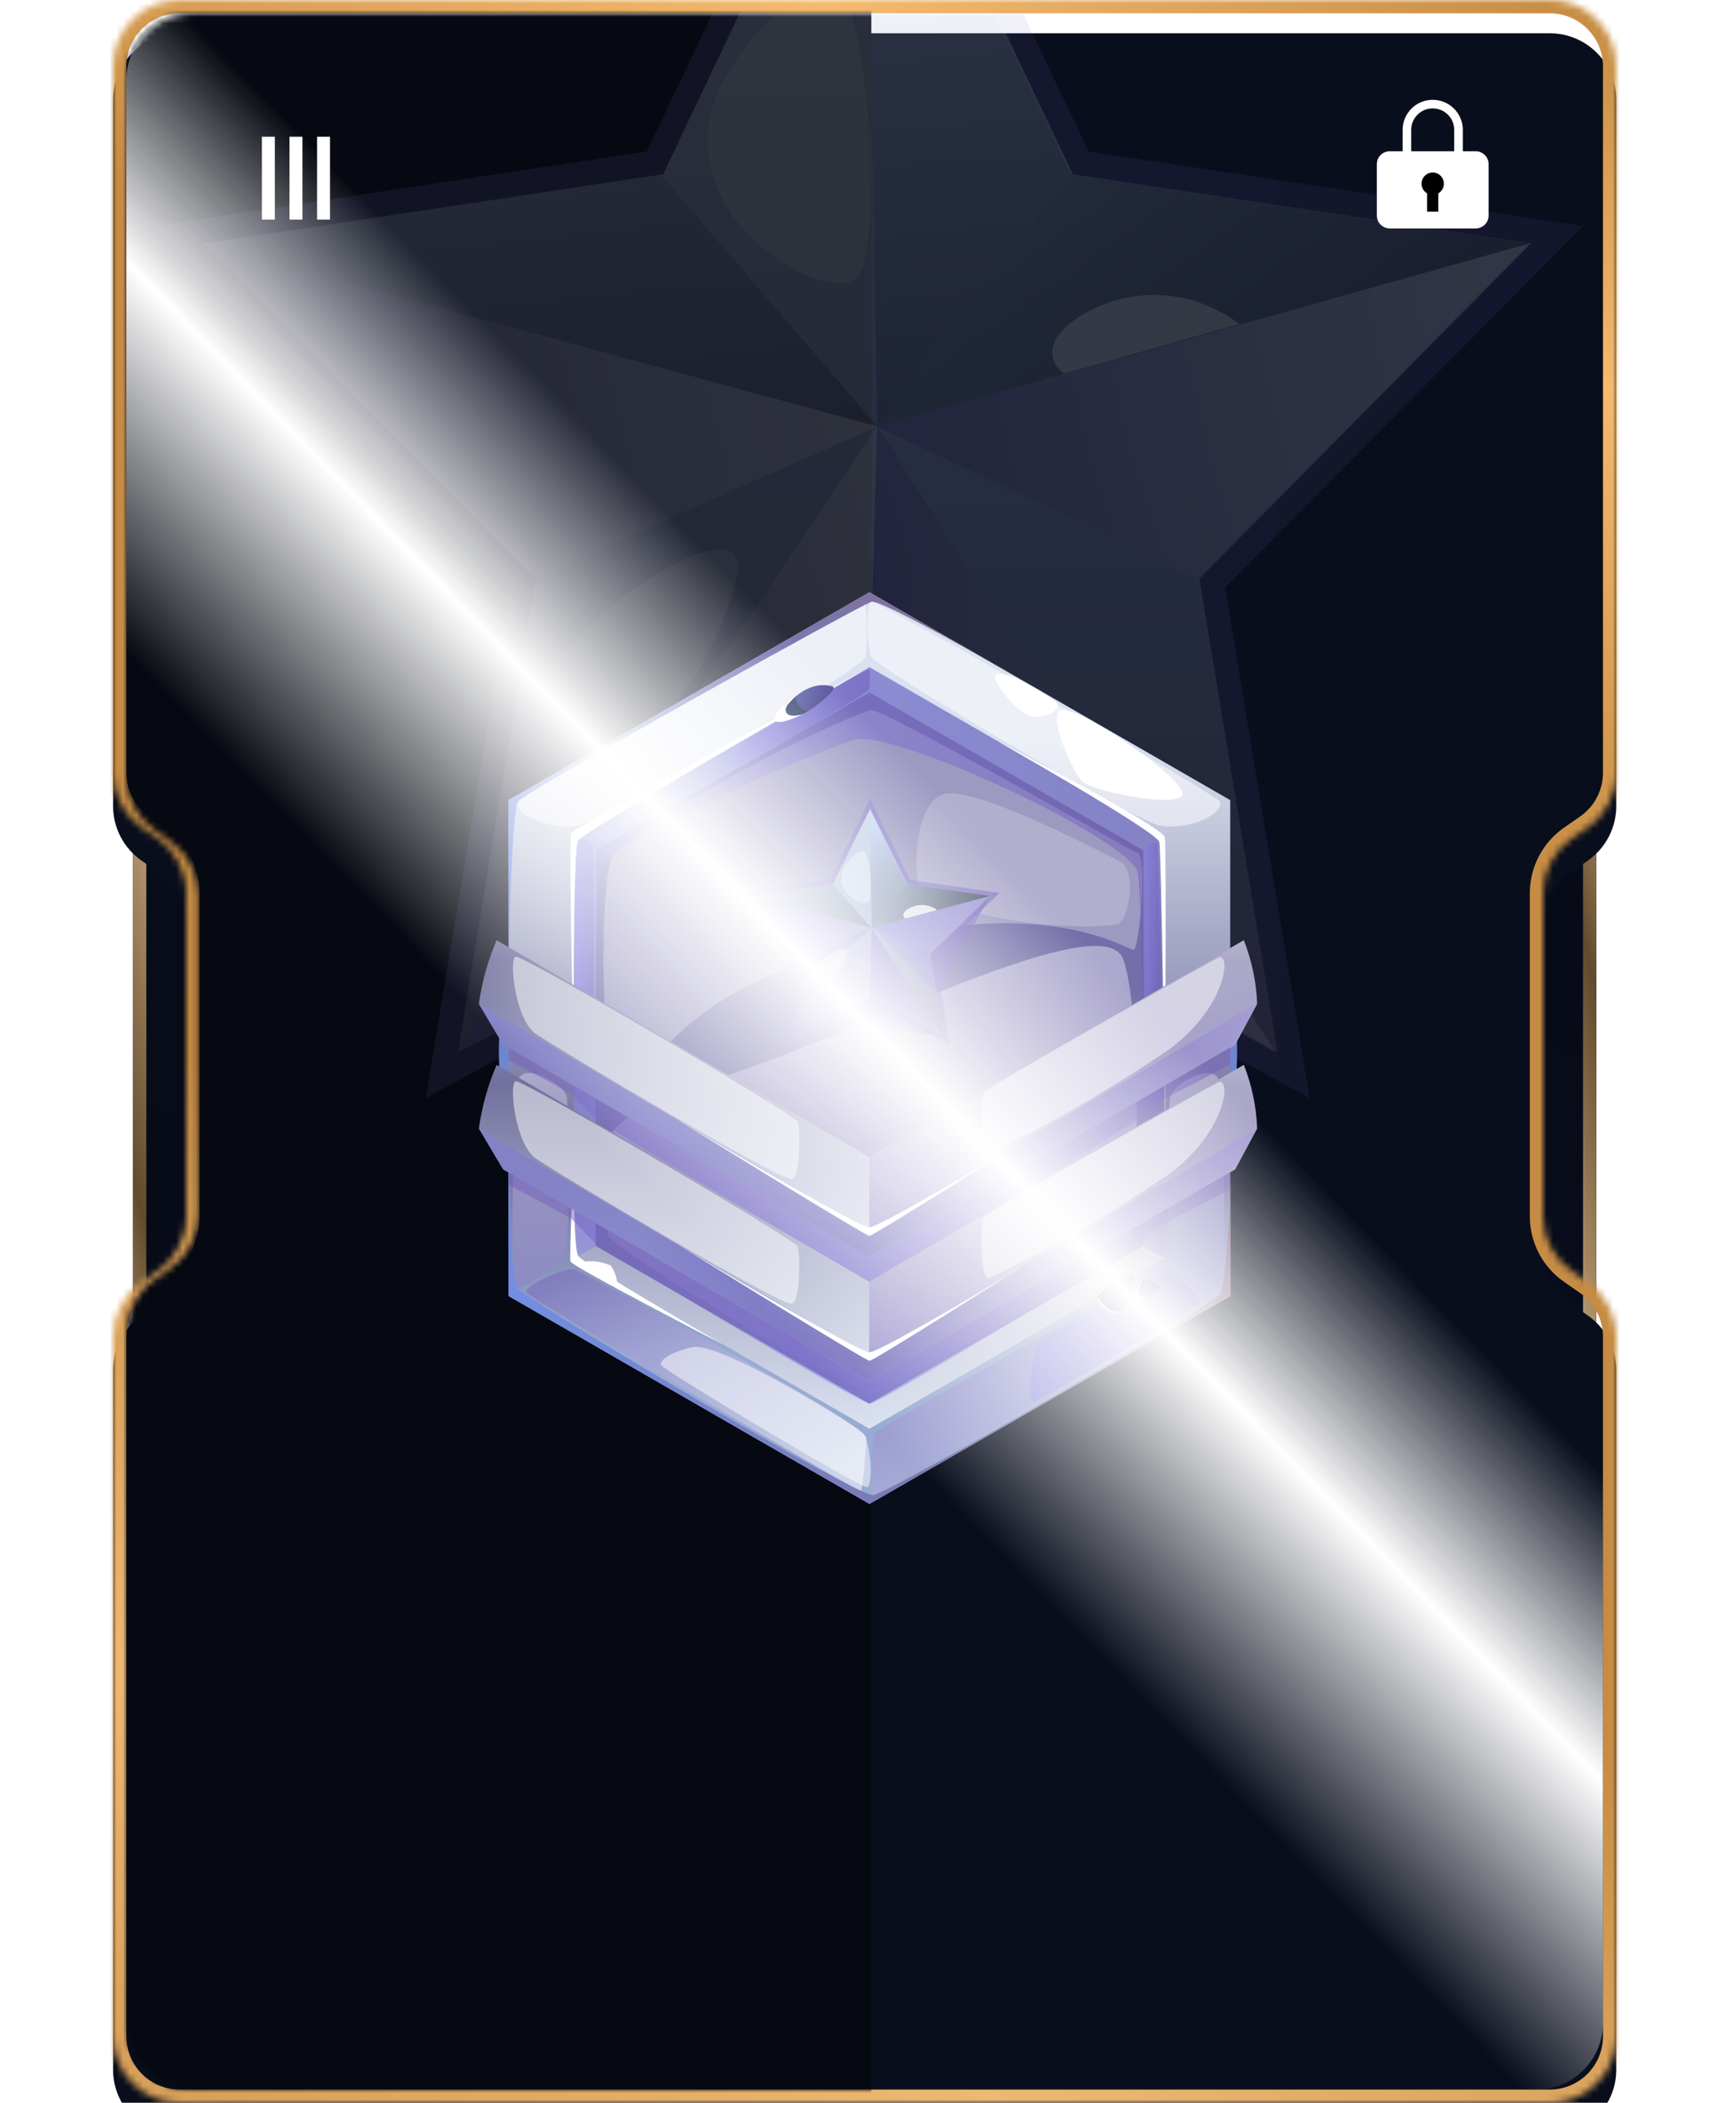 <svg width="261" height="316" viewBox="0 0 261 316" fill="none" xmlns="http://www.w3.org/2000/svg">
<g filter="url(#filter0_b_6924_91050)">
<path d="M25 314.19C22.239 314.19 20 311.952 20 309.19L20 16.207C20 13.445 22.239 11.207 25 11.207L57 11.207L57 314.19L25 314.19Z" fill="url(#paint0_linear_6924_91050)"/>
<path d="M25 313.19C22.791 313.19 21 311.4 21 309.19L21 16.207C21 13.998 22.791 12.207 25 12.207L56 12.207L56 313.19L25 313.19Z" stroke="url(#paint1_linear_6924_91050)" stroke-width="2"/>
</g>
<g filter="url(#filter1_b_6924_91050)">
<path d="M235 11.207C237.761 11.207 240 13.446 240 16.207L240 309.191C240 311.952 237.761 314.191 235 314.191L203 314.191L203 11.207L235 11.207Z" fill="url(#paint2_linear_6924_91050)"/>
<path d="M235 12.207C237.209 12.207 239 13.998 239 16.207L239 309.191C239 311.4 237.209 313.191 235 313.191L204 313.191L204 12.207L235 12.207Z" stroke="url(#paint3_linear_6924_91050)" stroke-width="2"/>
</g>
<mask id="path-5-inside-1_6924_91050" fill="white">
<path fill-rule="evenodd" clip-rule="evenodd" d="M17 10C17 4.477 21.477 0 27 0H233C238.523 0 243 4.477 243 10V116.123C243 119.396 241.398 122.462 238.711 124.332L236.289 126.016C233.602 127.885 232 130.952 232 134.225V157V160V182.775C232 186.048 233.602 189.115 236.289 190.984L238.711 192.668C241.398 194.538 243 197.604 243 200.877V306C243 311.523 238.523 316 233 316H27C21.477 316 17 311.523 17 306V200.877C17 197.604 18.602 194.538 21.289 192.668L23.711 190.984C26.398 189.115 28 186.048 28 182.775L28 160V157L28 134.225C28 130.952 26.398 127.885 23.711 126.016L21.289 124.332C18.602 122.462 17 119.396 17 116.123V10Z"/>
</mask>
<g filter="url(#filter2_i_6924_91050)">
<path fill-rule="evenodd" clip-rule="evenodd" d="M17 10C17 4.477 21.477 0 27 0H233C238.523 0 243 4.477 243 10V116.123C243 119.396 241.398 122.462 238.711 124.332L236.289 126.016C233.602 127.885 232 130.952 232 134.225V157V160V182.775C232 186.048 233.602 189.115 236.289 190.984L238.711 192.668C241.398 194.538 243 197.604 243 200.877V306C243 311.523 238.523 316 233 316H27C21.477 316 17 311.523 17 306V200.877C17 197.604 18.602 194.538 21.289 192.668L23.711 190.984C26.398 189.115 28 186.048 28 182.775L28 160V157L28 134.225C28 130.952 26.398 127.885 23.711 126.016L21.289 124.332C18.602 122.462 17 119.396 17 116.123V10Z" fill="#090E1C"/>
</g>
<path d="M28 160H30H28ZM28 157H26H28ZM21.289 124.332L22.431 122.69L21.289 124.332ZM21.289 192.668L20.147 191.026L21.289 192.668ZM238.711 192.668L237.569 194.31L238.711 192.668ZM23.711 126.016L22.569 127.658L23.711 126.016ZM236.289 126.016L235.147 124.374L236.289 126.016ZM238.711 124.332L239.853 125.974L238.711 124.332ZM236.289 190.984L237.431 189.342L236.289 190.984ZM23.711 190.984L24.853 192.626L23.711 190.984ZM233 -2H27V2H233V-2ZM245 116.123V10H241V116.123H245ZM237.431 127.658L239.853 125.974L237.569 122.69L235.147 124.374L237.431 127.658ZM234 157V134.225H230V157H234ZM234 160V157H230V160H234ZM234 182.775V160H230V182.775H234ZM239.853 191.026L237.431 189.342L235.147 192.626L237.569 194.31L239.853 191.026ZM245 306V200.877H241V306H245ZM27 318H233V314H27V318ZM15 200.877V306H19V200.877H15ZM22.431 194.31L24.853 192.626L22.569 189.342L20.147 191.026L22.431 194.31ZM30 182.775L30 160H26L26 182.775H30ZM30 160V157H26V160H30ZM30 157L30 134.225H26L26 157H30ZM24.853 124.374L22.431 122.69L20.147 125.974L22.569 127.658L24.853 124.374ZM15 10V116.123H19V10H15ZM22.431 122.69C20.282 121.194 19 118.741 19 116.123H15C15 120.051 16.923 123.73 20.147 125.974L22.431 122.69ZM19 200.877C19 198.259 20.282 195.806 22.431 194.31L20.147 191.026C16.923 193.27 15 196.949 15 200.877H19ZM27 314C22.582 314 19 310.418 19 306H15C15 312.627 20.373 318 27 318V314ZM241 306C241 310.418 237.418 314 233 314V318C239.627 318 245 312.627 245 306H241ZM237.569 194.31C239.718 195.806 241 198.259 241 200.877H245C245 196.949 243.077 193.27 239.853 191.026L237.569 194.31ZM30 134.225C30 130.297 28.077 126.618 24.853 124.374L22.569 127.658C24.718 129.153 26 131.606 26 134.225H30ZM235.147 124.374C231.923 126.618 230 130.297 230 134.225H234C234 131.606 235.282 129.153 237.431 127.658L235.147 124.374ZM241 116.123C241 118.741 239.718 121.194 237.569 122.69L239.853 125.974C243.077 123.73 245 120.051 245 116.123H241ZM230 182.775C230 186.703 231.923 190.382 235.147 192.626L237.431 189.342C235.282 187.847 234 185.394 234 182.775H230ZM27 -2C20.373 -2 15 3.373 15 10H19C19 5.582 22.582 2 27 2V-2ZM24.853 192.626C28.077 190.382 30 186.703 30 182.775H26C26 185.394 24.718 187.847 22.569 189.342L24.853 192.626ZM233 2C237.418 2 241 5.582 241 10H245C245 3.373 239.627 -2 233 -2V2Z" fill="url(#paint4_linear_6924_91050)" mask="url(#path-5-inside-1_6924_91050)"/>
<mask id="mask0_6924_91050" style="mask-type:alpha" maskUnits="userSpaceOnUse" x="19" y="2" width="222" height="312">
<path fill-rule="evenodd" clip-rule="evenodd" d="M19 12C19 6.477 23.477 2 29 2H231C236.523 2 241 6.477 241 12V116.602C241 119.867 239.406 122.927 236.73 124.798L234.465 126.382C231.789 128.253 230.195 131.312 230.195 134.577V157.013V159.975V182.41C230.195 185.675 231.789 188.735 234.465 190.606L236.73 192.19C239.406 194.061 241 197.12 241 200.385V304C241 309.523 236.523 314 231 314H29C23.477 314 19 309.523 19 304V200.386C19 197.121 20.594 194.062 23.27 192.191L25.537 190.606C28.213 188.735 29.807 185.675 29.807 182.41L29.807 157.013L29.807 134.577C29.807 131.312 28.213 128.253 25.537 126.382L23.27 124.796C20.594 122.925 19 119.866 19 116.601V12Z" fill="#090E1C"/>
</mask>
<g mask="url(#mask0_6924_91050)">
<rect x="18" y="317" width="317" height="113" transform="rotate(-90 18 317)" fill="#060911"/>
<g style="mix-blend-mode:hard-light" opacity="0.2">
<path style="mix-blend-mode:multiply" opacity="0.5" d="M130.461 128.767L64.028 165L76.73 88.281L23 33.972L97.244 22.767L130.461 -47L163.677 22.767L238 33.972L184.191 88.281L196.894 165L130.461 128.767Z" fill="url(#paint5_linear_6924_91050)"/>
<path d="M230.195 36.59L194.375 31.192L184.591 29.72L161.316 26.203L130.467 -38.575L99.696 26.203L30.738 36.59L80.603 86.973L68.847 158.13L130.467 124.514L192.087 158.13L180.331 86.973L230.195 36.59Z" fill="url(#paint6_linear_6924_91050)"/>
<path style="mix-blend-mode:multiply" opacity="0.5" d="M30.43 36.591L131.894 64.072L80.294 86.974L30.43 36.591Z" fill="url(#paint7_linear_6924_91050)"/>
<path style="mix-blend-mode:multiply" opacity="0.5" d="M229.875 36.591L131.883 64.072L180.011 86.974L229.875 36.591Z" fill="url(#paint8_linear_6924_91050)"/>
<path style="mix-blend-mode:multiply" opacity="0.5" d="M130.144 124.516L131.88 64.073L68.445 158.132L130.144 124.516Z" fill="url(#paint9_linear_6924_91050)"/>
<path style="mix-blend-mode:multiply" opacity="0.5" d="M191.772 158.132L131.888 64.073L130.152 124.516L191.772 158.132Z" fill="url(#paint10_linear_6924_91050)"/>
<path style="mix-blend-mode:color-dodge" opacity="0.5" d="M130.152 -38.575L131.888 64.071L160.923 26.203L130.152 -38.575Z" fill="url(#paint11_linear_6924_91050)"/>
<path style="mix-blend-mode:color-dodge" opacity="0.5" d="M229.875 36.59L131.883 64.072L160.918 26.203L229.875 36.59Z" fill="url(#paint12_linear_6924_91050)"/>
<path style="mix-blend-mode:color-dodge" opacity="0.5" d="M229.875 36.59L131.883 64.072L160.918 26.203L229.875 36.59Z" fill="url(#paint13_linear_6924_91050)"/>
<path style="mix-blend-mode:color-dodge" opacity="0.5" d="M99.309 26.203L131.894 64.072L30.43 36.59L99.309 26.203Z" fill="url(#paint14_linear_6924_91050)"/>
<g style="mix-blend-mode:color-dodge" opacity="0.8">
<path d="M160.686 48.697C155.558 53.195 159.976 56.14 159.976 56.14L186.328 48.697C182.614 45.86 178.121 44.33 173.507 44.33C168.894 44.33 164.401 45.86 160.686 48.697Z" fill="white"/>
</g>
<path style="mix-blend-mode:multiply" opacity="0.5" d="M68.848 158.131C68.848 158.131 115.556 135.312 130.468 128.932L192.246 158.131L130.626 124.516L68.848 158.131Z" fill="url(#paint15_linear_6924_91050)"/>
<g style="mix-blend-mode:soft-light" opacity="0.4">
<path d="M107.498 14.998C100.95 33.809 125.961 46.978 129.274 41.17C132.588 35.363 130.537 3.056 126.276 -1.36C122.016 -5.777 110.181 7.309 107.498 14.998Z" fill="#F7FFFF"/>
</g>
<g style="mix-blend-mode:soft-light" opacity="0.4">
<path d="M87.068 111.592C100.402 113.392 107.818 97.77 110.737 87.055C115.077 69.634 63.003 108.157 87.068 111.592Z" fill="#F7FFFF"/>
</g>
</g>
</g>
<g filter="url(#filter3_f_6924_91050)">
<ellipse cx="130.5" cy="158" rx="55.5" ry="52" fill="#6E85CF"/>
</g>
<path fill-rule="evenodd" clip-rule="evenodd" d="M219.926 19.509V22.73H221.865C222.936 22.73 223.804 23.595 223.804 24.662V32.392C223.804 33.459 222.936 34.324 221.865 34.324H208.939C207.868 34.324 207 33.459 207 32.392V24.662C207 23.595 207.868 22.73 208.939 22.73H210.878V19.509C210.878 17.019 212.903 15 215.402 15C217.9 15 219.926 17.019 219.926 19.509ZM212.17 19.509C212.17 17.73 213.617 16.288 215.402 16.288C217.187 16.288 218.633 17.73 218.633 19.509V22.73H212.17V19.509Z" fill="white"/>
<circle cx="215.403" cy="27.602" r="1.68" fill="black"/>
<rect x="214.562" y="27.602" width="1.68" height="4.201" fill="black"/>
<path d="M130.713 89L76.469 120.237V194.762L130.713 225.999L184.957 194.762V120.237L130.713 89Z" fill="url(#paint16_linear_6924_91050)"/>
<path d="M86.281 189.107V125.877L130.713 100.295L175.145 125.877V189.107L130.713 214.703L86.281 189.107Z" fill="url(#paint17_linear_6924_91050)"/>
<path d="M89.555 187.227V127.772L130.716 104.056L171.892 127.772V187.227L130.716 210.929L89.555 187.227Z" fill="#736FA8"/>
<g style="mix-blend-mode:soft-light" opacity="0.5">
<path d="M77.827 120.437C77.156 122.431 82.912 124.895 86.982 124.027C91.053 123.158 129.215 100.794 130.143 98.8C130.422 96.015 130.422 93.21 130.143 90.425C128.801 90.425 78.156 119.454 77.827 120.437Z" fill="white"/>
</g>
<g style="mix-blend-mode:soft-light" opacity="0.5">
<path d="M183.401 120.437C184.072 122.431 178.302 124.895 174.246 124.027C170.19 123.158 132.313 100.595 131.028 98.8C130.357 97.874 130.142 90.425 131.028 90.425C132.37 90.425 183.015 119.454 183.401 120.437Z" fill="white"/>
</g>
<path style="mix-blend-mode:multiply" opacity="0.5" d="M77.713 162.814C77.342 165.05 76.456 193.253 77.713 193.481C78.97 193.709 84.854 189.678 85.183 187.783C85.511 185.889 85.611 166.588 85.183 164.737C84.754 162.885 78.37 159.11 77.713 162.814Z" fill="url(#paint18_linear_6924_91050)"/>
<path style="mix-blend-mode:multiply" opacity="0.5" d="M183.401 162.814C183.773 165.05 184.658 193.253 183.401 193.481C182.145 193.709 176.26 189.678 175.946 187.783C175.632 185.889 175.503 166.588 175.946 164.737C176.389 162.885 182.844 159.11 183.401 162.814Z" fill="url(#paint19_linear_6924_91050)"/>
<path style="mix-blend-mode:multiply" opacity="0.5" d="M79.141 194.249C79.798 195.204 128.657 224.019 129.386 224.019C129.757 224.019 130.257 216.897 130.257 216.057C130.257 213.835 87.053 190.945 86.296 190.731C85.168 190.418 78.47 193.266 79.141 194.249Z" fill="url(#paint20_linear_6924_91050)"/>
<path style="mix-blend-mode:multiply" opacity="0.5" d="M182.386 195.003C181.729 195.958 131.956 224.674 131.227 224.674C131.039 221.593 131.092 218.502 131.384 215.429C132.97 213.863 174.231 190.944 174.931 190.73C176.045 190.417 183.057 194.021 182.386 195.003Z" fill="url(#paint21_linear_6924_91050)"/>
<path style="mix-blend-mode:multiply" opacity="0.5" d="M91.438 185.646C88.582 169.165 90.138 168.14 110.633 161.174C131.128 154.209 165.791 136.276 168.833 144.082C171.875 151.887 170.833 185.033 170.147 186.814C169.462 188.594 133.67 209.134 130.714 209.191C127.758 209.248 91.766 187.497 91.438 185.646Z" fill="url(#paint22_linear_6924_91050)"/>
<g style="mix-blend-mode:soft-light" opacity="0.3">
<path d="M170.988 128.186C170.274 128.001 133.069 106.564 130.998 106.721C128.927 106.877 103.076 118.956 92.436 128.087C89.58 130.522 90.637 166.902 93.264 166.232C95.892 165.563 97.821 150.863 126.614 142.601C154.964 134.468 167.289 141.505 170.374 142.758C171.231 143.128 172.645 128.571 170.988 128.186Z" fill="white"/>
</g>
<path style="mix-blend-mode:multiply" opacity="0.5" d="M86.281 189.107V125.878L130.713 100.238L175.145 125.878V189.107L171.875 187.284C171.875 187.284 172.075 132.33 170.889 130.607C166.604 124.453 133.755 109.497 128.4 111.163C123.044 112.83 93.651 125.222 90.38 130.436C89.281 132.188 89.552 187.284 89.552 187.284L86.281 189.107Z" fill="url(#paint23_linear_6924_91050)"/>
<g style="mix-blend-mode:soft-light" opacity="0.2">
<path d="M139.026 134.581C150.094 139.609 166.762 139.694 168.29 138.74C169.818 137.786 170.832 130.692 168.433 129.496C166.033 128.299 147.01 118.214 142.025 119.297C137.041 120.38 137.055 133.626 139.026 134.581Z" fill="white"/>
</g>
<path d="M76.47 142.942C76.47 142.771 76.941 121.918 77.898 120.437C78.855 118.955 129.543 90.823 131.028 90.424C132.513 90.026 151.552 100.993 151.552 100.993L130.714 89L76.441 120.237L76.47 142.942Z" fill="url(#paint24_linear_6924_91050)"/>
<path d="M150.137 111.477C150.137 111.477 173.959 124.994 174.288 126.518C174.616 128.042 175.145 168.909 175.145 168.909C175.145 168.909 175.373 127.601 175.145 125.877C174.916 124.154 150.137 111.477 150.137 111.477Z" fill="white"/>
<path d="M86.281 160.533C86.281 160.533 85.482 126.347 85.882 125.251C86.281 124.154 130.713 100.295 130.713 100.295C130.713 100.295 87.867 124.752 86.938 126.305C86.01 127.857 86.281 160.533 86.281 160.533Z" fill="white"/>
<path style="mix-blend-mode:multiply" d="M76.47 194.764L130.743 226.001L185.015 194.764V177.785C185.015 177.785 184.515 192.613 183.401 194.408C182.287 196.202 133.699 224.491 131.228 224.676C128.758 224.861 79.141 195.433 77.713 193.482C76.285 191.53 76.413 156.789 76.413 156.789L76.47 194.764Z" fill="url(#paint25_linear_6924_91050)"/>
<path d="M86.284 172.928C86.284 172.928 86.127 187.514 86.941 188.739C87.755 189.964 108.821 202.1 108.821 202.1C108.821 202.1 85.97 190.32 85.77 189.565C85.57 188.81 86.284 172.928 86.284 172.928Z" fill="white"/>
<g style="mix-blend-mode:soft-light" opacity="0.5">
<path d="M104.635 202.398C103.035 202.398 98.551 204.193 99.507 205.247C100.464 206.301 127.186 222.34 130.243 223.48C131.228 223.85 131.143 217.511 129.8 215.46C129.229 214.577 109.591 202.384 104.635 202.398Z" fill="white"/>
</g>
<path d="M149.825 101.307C148.511 101.649 152.867 107.119 154.938 107.603C157.009 108.087 159.851 106.62 158.865 105.623C157.88 104.626 151.838 100.752 149.825 101.307Z" fill="white"/>
<path d="M159.465 106.72C157.494 107.247 161.136 115.879 162.693 117.418C164.25 118.956 178.089 121.691 177.775 119.156C177.461 116.62 162.236 105.98 159.465 106.72Z" fill="white"/>
<path style="mix-blend-mode:multiply" opacity="0.5" d="M155.738 202.54C154.566 207.625 154.752 210.631 155.409 210.659C156.066 210.688 179.789 196.458 180.432 195.831C181.074 195.204 176.632 191.116 174.719 191.387C172.805 191.658 156.166 200.631 155.738 202.54Z" fill="url(#paint26_linear_6924_91050)"/>
<path style="mix-blend-mode:multiply" opacity="0.5" d="M89.139 127.331C88.568 125.622 86.811 125.636 86.654 127.545C86.497 129.454 86.226 164.879 86.926 164.936C87.626 164.993 89.139 163.255 89.139 162.443C89.139 161.631 89.425 128.157 89.139 127.331Z" fill="url(#paint27_linear_6924_91050)"/>
<path style="mix-blend-mode:multiply" opacity="0.5" d="M172.276 127.559C172.176 128.228 171.833 161.744 172.276 161.744C172.718 161.744 174.675 160.177 174.675 159.351C174.675 158.525 174.175 126.918 173.961 126.761C173.747 126.604 172.347 127.003 172.276 127.559Z" fill="url(#paint28_linear_6924_91050)"/>
<path style="mix-blend-mode:multiply" opacity="0.5" d="M130.712 103.515C130.712 104.17 111.603 115.052 111.146 115.052C110.689 115.052 110.86 112.118 111.474 111.705C112.088 111.292 130.555 100.21 130.712 100.58C130.784 101.557 130.784 102.538 130.712 103.515Z" fill="url(#paint29_linear_6924_91050)"/>
<path d="M170.174 191.656C168.946 191.656 164.833 193.992 165.133 195.16C165.433 196.328 167.989 197.596 168.646 196.927C169.303 196.257 170.974 191.685 170.174 191.656Z" fill="#394773"/>
<path d="M171.749 192.469C171.32 192.854 170.406 194.235 171.277 194.905C172.149 195.574 174.719 193.808 174.334 193.281C173.948 192.754 172.291 191.97 171.749 192.469Z" fill="#394773"/>
<path style="mix-blend-mode:multiply" opacity="0.5" d="M165.748 193.992C164.734 195.417 168.904 196.271 169.447 195.118C169.99 193.964 170.875 191.528 170.176 191.656C168.566 192.151 167.064 192.943 165.748 193.992Z" fill="url(#paint30_linear_6924_91050)"/>
<path d="M165.162 194.834C165.441 195.633 165.999 196.305 166.733 196.728C167.704 197.298 168.547 197.17 168.79 196.728C168.547 197.014 168.214 197.21 167.846 197.282C167.477 197.354 167.095 197.3 166.761 197.127C164.833 196.216 165.162 194.834 165.162 194.834Z" fill="#DAE1EF"/>
<path style="mix-blend-mode:multiply" opacity="0.5" d="M172.206 192.512C171.263 193.523 171.992 194.976 172.52 194.905C173.049 194.834 174.634 193.78 174.334 193.281C174.034 192.783 172.42 192.284 172.206 192.512Z" fill="url(#paint31_linear_6924_91050)"/>
<path d="M171.745 192.469C171.745 192.469 170.874 193.665 171.217 194.349C171.56 195.033 172.059 195.018 172.059 195.018C172.059 195.018 170.945 195.674 170.731 194.904C170.374 193.594 171.745 192.469 171.745 192.469Z" fill="#DAE1EF"/>
<path d="M125.131 103.143C122.203 102.374 119.846 104.269 118.561 105.707C117.276 107.146 118.004 108.029 119.604 107.744C121.203 107.459 126.359 103.471 125.131 103.143Z" fill="#394773"/>
<path style="mix-blend-mode:multiply" opacity="0.5" d="M125.131 103.145C124.211 102.964 123.263 102.989 122.354 103.218C121.445 103.447 120.598 103.875 119.875 104.47C119.09 105.168 120.632 107.134 121.689 106.72C122.746 106.307 126.031 103.459 125.131 103.145Z" fill="url(#paint32_linear_6924_91050)"/>
<path d="M119.304 104.967C119.304 104.967 116.004 107.118 116.447 108.186C116.89 109.254 120.732 107.303 120.732 107.303C120.732 107.303 118.675 107.972 118.204 107.061C117.733 106.149 119.304 104.967 119.304 104.967Z" fill="white"/>
<path d="M88.169 189.55C86.612 189.934 91.226 193.097 92.311 193.253C93.397 193.41 92.311 190.647 91.797 190.177C90.663 189.655 89.413 189.439 88.169 189.55Z" fill="white"/>
<path d="M130.671 192.598L74.671 160.021C73.353 163.068 72.454 166.278 72 169.565L75.656 175.718L130.671 207.582L185.687 175.718L189 169.565C188.9 166.291 188.223 163.061 187 160.021L130.671 192.598Z" fill="url(#paint33_linear_6924_91050)"/>
<path d="M75.656 175.718L72 169.564L130.671 203.836L189 169.564L185.687 175.718L130.671 207.582L75.656 175.718Z" fill="url(#paint34_linear_6924_91050)"/>
<path style="mix-blend-mode:multiply" opacity="0.5" d="M72 169.564L75.656 175.718L76.485 176.231V178.068C76.485 178.068 79.627 179.663 85.782 183.054C85.997 183.168 89.667 187.028 89.667 187.028C89.667 187.028 129.286 210.929 130.714 210.929C132.571 210.929 171.89 186.501 171.89 186.501C171.89 186.501 174.946 183.937 175.246 183.766L184.958 178.738V176.145L185.687 175.718L189 169.564L130.671 203.836L72 169.564Z" fill="url(#paint35_linear_6924_91050)"/>
<path style="mix-blend-mode:multiply" opacity="0.5" d="M130.672 192.598V203.836L189 169.565C188.847 166.298 188.172 163.076 187.001 160.021L130.672 192.598Z" fill="url(#paint36_linear_6924_91050)"/>
<g style="mix-blend-mode:soft-light" opacity="0.5">
<path d="M77.555 162.484C76.484 162.484 77.355 171.942 80.612 174.122C85.782 177.569 116.946 195.901 118.988 195.915C120.416 195.915 120.331 187.896 119.902 187.269C119.131 186.101 79.141 162.484 77.555 162.484Z" fill="white"/>
</g>
<g style="mix-blend-mode:soft-light" opacity="0.5">
<path d="M147.995 182.868C147.309 183.566 147.409 192.411 148.566 192.141C157.981 187.582 167.05 182.345 175.702 176.472C184.015 170.39 185.186 162.371 183.315 162.556C183.258 162.499 149.38 181.444 147.995 182.868Z" fill="white"/>
</g>
<path d="M102.137 187.17C102.137 187.17 128.959 203.209 130.701 203.209C132.444 203.209 153.824 190.247 153.824 190.247C153.824 190.247 131.358 204.491 130.744 204.491C130.13 204.491 102.137 187.17 102.137 187.17Z" fill="white"/>
<path d="M130.671 173.866L74.671 141.29C73.353 144.336 72.454 147.547 72 150.834L75.656 156.987L130.671 188.851L185.687 156.987L189 150.834C188.9 147.56 188.223 144.33 187 141.29L130.671 173.866Z" fill="url(#paint37_linear_6924_91050)"/>
<path d="M75.656 156.986L72 150.833L130.671 185.104L189 150.833L185.687 156.986L130.671 188.865L75.656 156.986Z" fill="url(#paint38_linear_6924_91050)"/>
<path style="mix-blend-mode:multiply" opacity="0.5" d="M72 150.834L75.656 156.987L76.485 157.5V159.337C76.485 159.337 79.627 160.933 85.782 164.323C85.997 164.437 89.667 168.311 89.667 168.311C89.667 168.311 129.286 192.198 130.714 192.198C132.571 192.198 171.89 167.77 171.89 167.77C171.89 167.77 174.946 165.206 175.246 165.035L184.958 159.964V157.372L185.687 156.944L189 150.791L130.671 185.105L72 150.834Z" fill="url(#paint39_linear_6924_91050)"/>
<path style="mix-blend-mode:multiply" opacity="0.5" d="M130.672 173.866V185.105L189 150.834C188.847 147.567 188.172 144.345 187.001 141.29L130.672 173.866Z" fill="url(#paint40_linear_6924_91050)"/>
<g style="mix-blend-mode:soft-light" opacity="0.5">
<path d="M77.555 143.755C76.484 143.755 77.355 153.213 80.612 155.392C85.782 158.797 116.946 177.171 118.988 177.186C120.416 177.186 120.331 169.166 119.902 168.54C119.131 167.343 79.141 143.755 77.555 143.755Z" fill="white"/>
</g>
<g style="mix-blend-mode:soft-light" opacity="0.5">
<path d="M147.995 164.137C147.309 164.835 147.409 173.681 148.566 173.41C157.981 168.851 167.05 163.614 175.702 157.742C184.015 151.66 185.186 143.64 183.315 143.825C183.258 143.768 149.38 162.713 147.995 164.137Z" fill="white"/>
</g>
<path d="M102.137 168.438C102.137 168.438 128.959 184.435 130.673 184.435C132.386 184.435 153.796 171.472 153.796 171.472C153.796 171.472 131.33 185.717 130.715 185.717C130.101 185.717 102.137 168.438 102.137 168.438Z" fill="white"/>
<path style="mix-blend-mode:multiply" opacity="0.5" d="M130.814 150.691L118.774 157.001L121.074 143.64L111.348 134.182L124.802 132.23L130.814 120.08L136.827 132.23L150.267 134.182L140.541 143.64L142.84 157.001L130.814 150.691Z" fill="url(#paint41_linear_6924_91050)"/>
<path d="M148.866 134.64L142.367 133.699L140.596 133.443L136.383 132.831L130.813 121.563L125.229 132.831L112.746 134.64L121.772 143.414L119.644 155.806L130.813 149.966L141.968 155.806L139.839 143.414L148.866 134.64Z" fill="url(#paint42_linear_6924_91050)"/>
<path style="mix-blend-mode:multiply" opacity="0.5" d="M112.691 134.638L131.073 139.438L121.718 143.412L112.691 134.638Z" fill="url(#paint43_linear_6924_91050)"/>
<path style="mix-blend-mode:multiply" opacity="0.5" d="M148.795 134.638L131.07 139.438L139.768 143.412L148.795 134.638Z" fill="url(#paint44_linear_6924_91050)"/>
<path style="mix-blend-mode:multiply" opacity="0.5" d="M130.744 149.965L131.073 139.438L119.59 155.805L130.744 149.965Z" fill="url(#paint45_linear_6924_91050)"/>
<path style="mix-blend-mode:multiply" opacity="0.5" d="M141.897 155.805L131.071 139.438L130.742 149.965L141.897 155.805Z" fill="url(#paint46_linear_6924_91050)"/>
<path style="mix-blend-mode:color-dodge" opacity="0.5" d="M130.742 121.563L131.071 139.44L136.327 132.831L130.742 121.563Z" fill="url(#paint47_linear_6924_91050)"/>
<path style="mix-blend-mode:color-dodge" opacity="0.5" d="M148.795 134.638L131.07 139.438L136.326 132.829L148.795 134.638Z" fill="url(#paint48_linear_6924_91050)"/>
<path style="mix-blend-mode:color-dodge" opacity="0.5" d="M148.795 134.638L131.07 139.438L136.326 132.829L148.795 134.638Z" fill="url(#paint49_linear_6924_91050)"/>
<path style="mix-blend-mode:color-dodge" opacity="0.5" d="M125.16 132.829L131.073 139.438L112.691 134.638L125.16 132.829Z" fill="url(#paint50_linear_6924_91050)"/>
<g style="mix-blend-mode:color-dodge" opacity="0.8">
<path d="M136.27 136.76C135.341 137.53 136.127 138.042 136.127 138.042L140.911 136.76C140.239 136.266 139.426 136 138.59 136C137.755 136 136.942 136.266 136.27 136.76Z" fill="white"/>
</g>
<path style="mix-blend-mode:multiply" opacity="0.5" d="M119.645 155.804C119.645 155.804 128.114 151.83 130.813 150.719L141.982 155.804L130.828 149.964L119.645 155.804Z" fill="url(#paint51_linear_6924_91050)"/>
<path style="mix-blend-mode:multiply" opacity="0.5" d="M112.691 134.638L131.073 139.438L120.975 148.084L112.691 134.638Z" fill="url(#paint52_linear_6924_91050)"/>
<path style="mix-blend-mode:multiply" opacity="0.5" d="M148.795 134.638L131.07 139.438L140.839 149.238L148.795 134.638Z" fill="url(#paint53_linear_6924_91050)"/>
<path style="mix-blend-mode:multiply" opacity="0.5" d="M119.645 155.805L131.07 139.438L141.968 155.805L130.813 154.053L119.645 155.805Z" fill="url(#paint54_linear_6924_91050)"/>
<g style="mix-blend-mode:soft-light" opacity="0.4">
<path d="M126.658 130.876C125.473 134.167 129.986 136.46 130.6 135.449C131.214 134.437 130.815 128.797 130.058 128.042C129.301 127.287 127.144 129.537 126.658 130.876Z" fill="#F7FFFF"/>
</g>
<g style="mix-blend-mode:soft-light" opacity="0.4">
<path d="M122.957 147.699C125.357 148.026 126.699 145.292 127.242 143.426C128.027 140.392 118.587 147.101 122.957 147.699Z" fill="#F7FFFF"/>
</g>
<path d="M39.375 33V20.544H41.319V33H39.375ZM43.524 33V20.544H45.468V33H43.524ZM47.672 33V20.544H49.616V33H47.672Z" fill="white"/>
<g style="mix-blend-mode:overlay">
<g style="mix-blend-mode:color-dodge">
<path fill-rule="evenodd" clip-rule="evenodd" d="M19 12C19 6.477 23.477 2 29 2H231C236.523 2 241 6.477 241 12V120.562C241 123.615 239.506 126.474 237 128.217C234.494 129.961 233 132.82 233 135.873V159V162V185.127C233 188.18 234.494 191.039 237 192.783C239.506 194.526 241 197.385 241 200.438V304C241 309.523 236.523 314 231 314H29C23.477 314 19 309.523 19 304V202.182C19 198.908 20.602 195.842 23.289 193.973L24.711 192.984C27.398 191.115 29 188.048 29 184.775L29 162V159L29 136.225C29 132.952 27.398 129.885 24.711 128.016L23.289 127.027C20.602 125.158 19 122.092 19 118.818V12Z" fill="url(#paint55_linear_6924_91050)"/>
</g>
</g>
<defs>
<filter id="filter0_b_6924_91050" x="-6" y="-14.793" width="89" height="354.983" filterUnits="userSpaceOnUse" colorInterpolationFilters="sRGB">
<feFlood floodOpacity="0" result="BackgroundImageFix"/>
<feGaussianBlur in="BackgroundImageFix" stdDeviation="13"/>
<feComposite in2="SourceAlpha" operator="in" result="effect1_backgroundBlur_6924_91050"/>
<feBlend mode="normal" in="SourceGraphic" in2="effect1_backgroundBlur_6924_91050" result="shape"/>
</filter>
<filter id="filter1_b_6924_91050" x="177" y="-14.793" width="89" height="354.983" filterUnits="userSpaceOnUse" colorInterpolationFilters="sRGB">
<feFlood floodOpacity="0" result="BackgroundImageFix"/>
<feGaussianBlur in="BackgroundImageFix" stdDeviation="13"/>
<feComposite in2="SourceAlpha" operator="in" result="effect1_backgroundBlur_6924_91050"/>
<feBlend mode="normal" in="SourceGraphic" in2="effect1_backgroundBlur_6924_91050" result="shape"/>
</filter>
<filter id="filter2_i_6924_91050" x="17" y="0" width="226" height="320" filterUnits="userSpaceOnUse" colorInterpolationFilters="sRGB">
<feFlood floodOpacity="0" result="BackgroundImageFix"/>
<feBlend mode="normal" in="SourceGraphic" in2="BackgroundImageFix" result="shape"/>
<feColorMatrix in="SourceAlpha" type="matrix" values="0 0 0 0 0 0 0 0 0 0 0 0 0 0 0 0 0 0 127 0" result="hardAlpha"/>
<feOffset dy="5"/>
<feGaussianBlur stdDeviation="2"/>
<feComposite in2="hardAlpha" operator="arithmetic" k2="-1" k3="1"/>
<feColorMatrix type="matrix" values="0 0 0 0 0 0 0 0 0 0 0 0 0 0 0 0 0 0 0.25 0"/>
<feBlend mode="normal" in2="shape" result="effect1_innerShadow_6924_91050"/>
</filter>
<filter id="filter3_f_6924_91050" x="0" y="31" width="261" height="254" filterUnits="userSpaceOnUse" colorInterpolationFilters="sRGB">
<feFlood floodOpacity="0" result="BackgroundImageFix"/>
<feBlend mode="normal" in="SourceGraphic" in2="BackgroundImageFix" result="shape"/>
<feGaussianBlur stdDeviation="37.5" result="effect1_foregroundBlur_6924_91050"/>
</filter>
<linearGradient id="paint0_linear_6924_91050" x1="13" y1="300.767" x2="134.492" y2="5.108" gradientUnits="userSpaceOnUse">
<stop stop-color="#060913"/>
<stop offset="0.137" stop-color="#070A16"/>
<stop offset="0.197" stop-color="#0D142E"/>
<stop offset="0.309" stop-color="#070B17"/>
<stop offset="0.491" stop-color="#080C1A"/>
<stop offset="0.661" stop-color="#0B1125"/>
<stop offset="1" stop-color="#101010"/>
</linearGradient>
<linearGradient id="paint1_linear_6924_91050" x1="43.5" y1="327.597" x2="109.599" y2="309.129" gradientUnits="userSpaceOnUse">
<stop stop-color="#EECCA2"/>
<stop offset="0.26" stop-color="#624A2C"/>
<stop offset="0.688" stop-color="#FFDAAB"/>
<stop offset="1" stop-color="#C68C43"/>
</linearGradient>
<linearGradient id="paint2_linear_6924_91050" x1="247" y1="24.63" x2="125.508" y2="320.289" gradientUnits="userSpaceOnUse">
<stop stop-color="#060913"/>
<stop offset="0.137" stop-color="#070A16"/>
<stop offset="0.197" stop-color="#0D142E"/>
<stop offset="0.309" stop-color="#070B17"/>
<stop offset="0.491" stop-color="#080C1A"/>
<stop offset="0.661" stop-color="#0B1125"/>
<stop offset="1" stop-color="#101010"/>
</linearGradient>
<linearGradient id="paint3_linear_6924_91050" x1="216.5" y1="-2.199" x2="150.401" y2="16.268" gradientUnits="userSpaceOnUse">
<stop stop-color="#EECCA2"/>
<stop offset="0.26" stop-color="#624A2C"/>
<stop offset="0.688" stop-color="#FFDAAB"/>
<stop offset="1" stop-color="#C68C43"/>
</linearGradient>
<linearGradient id="paint4_linear_6924_91050" x1="184.5" y1="-25.5" x2="1.5" y2="349.5" gradientUnits="userSpaceOnUse">
<stop stop-color="#C68C43"/>
<stop offset="0.12" stop-color="#F5BA6E"/>
<stop offset="0.286" stop-color="#C68C43"/>
<stop offset="0.562" stop-color="#C68C43"/>
<stop offset="0.771" stop-color="#EEB873"/>
<stop offset="1" stop-color="#C68C43"/>
</linearGradient>
<linearGradient id="paint5_linear_6924_91050" x1="23" y1="59" x2="238" y2="59" gradientUnits="userSpaceOnUse">
<stop stop-color="#8980EB"/>
<stop offset="1" stop-color="#705AB8"/>
</linearGradient>
<linearGradient id="paint6_linear_6924_91050" x1="130.467" y1="161.811" x2="130.467" y2="-71.864" gradientUnits="userSpaceOnUse">
<stop stop-color="#86759D"/>
<stop offset="0.39" stop-color="#98ABD2"/>
<stop offset="1" stop-color="#DAE1EF"/>
</linearGradient>
<linearGradient id="paint7_linear_6924_91050" x1="30.43" y1="61.782" x2="131.894" y2="61.782" gradientUnits="userSpaceOnUse">
<stop stop-color="#705AB8"/>
<stop offset="1" stop-color="white"/>
</linearGradient>
<linearGradient id="paint8_linear_6924_91050" x1="131.883" y1="61.782" x2="229.875" y2="61.782" gradientUnits="userSpaceOnUse">
<stop stop-color="#705AB8"/>
<stop offset="1" stop-color="white"/>
</linearGradient>
<linearGradient id="paint9_linear_6924_91050" x1="68.445" y1="111.103" x2="131.88" y2="111.103" gradientUnits="userSpaceOnUse">
<stop stop-color="#705AB8"/>
<stop offset="1" stop-color="white"/>
</linearGradient>
<linearGradient id="paint10_linear_6924_91050" x1="130.152" y1="111.103" x2="191.772" y2="111.103" gradientUnits="userSpaceOnUse">
<stop stop-color="#705AB8"/>
<stop offset="1" stop-color="white"/>
</linearGradient>
<linearGradient id="paint11_linear_6924_91050" x1="139.226" y1="-23.117" x2="154.05" y2="107.959" gradientUnits="userSpaceOnUse">
<stop stop-color="#BFD7FF"/>
<stop offset="1"/>
</linearGradient>
<linearGradient id="paint12_linear_6924_91050" x1="131.883" y1="45.178" x2="229.875" y2="45.178" gradientUnits="userSpaceOnUse">
<stop stop-color="#BFD7FF"/>
<stop offset="1"/>
</linearGradient>
<linearGradient id="paint13_linear_6924_91050" x1="172.753" y1="-26.879" x2="187.577" y2="104.116" gradientUnits="userSpaceOnUse">
<stop stop-color="#BFD7FF"/>
<stop offset="1"/>
</linearGradient>
<linearGradient id="paint14_linear_6924_91050" x1="74.219" y1="-15.755" x2="89.043" y2="115.239" gradientUnits="userSpaceOnUse">
<stop stop-color="#BFD7FF"/>
<stop offset="1"/>
</linearGradient>
<linearGradient id="paint15_linear_6924_91050" x1="68.848" y1="141.364" x2="192.088" y2="141.364" gradientUnits="userSpaceOnUse">
<stop stop-color="#8980EB"/>
<stop offset="1" stop-color="#705AB8"/>
</linearGradient>
<linearGradient id="paint16_linear_6924_91050" x1="130.713" y1="228.35" x2="130.713" y2="110.879" gradientUnits="userSpaceOnUse">
<stop offset="0.21" stop-color="#98ABD2"/>
<stop offset="0.49" stop-color="#72719D"/>
<stop offset="1" stop-color="#DAE1EF"/>
</linearGradient>
<linearGradient id="paint17_linear_6924_91050" x1="130.713" y1="107.374" x2="130.713" y2="214.39" gradientUnits="userSpaceOnUse">
<stop offset="0.21" stop-color="#98ABD2"/>
<stop offset="0.49" stop-color="#72719D"/>
<stop offset="1" stop-color="#DAE1EF"/>
</linearGradient>
<linearGradient id="paint18_linear_6924_91050" x1="81.326" y1="207.497" x2="81.326" y2="142.729" gradientUnits="userSpaceOnUse">
<stop stop-color="#705AB8"/>
<stop offset="1" stop-color="white"/>
</linearGradient>
<linearGradient id="paint19_linear_6924_91050" x1="179.902" y1="207.497" x2="179.902" y2="142.729" gradientUnits="userSpaceOnUse">
<stop stop-color="#705AB8"/>
<stop offset="1" stop-color="white"/>
</linearGradient>
<linearGradient id="paint20_linear_6924_91050" x1="91.224" y1="183.324" x2="117.373" y2="225.862" gradientUnits="userSpaceOnUse">
<stop stop-color="#705AB8"/>
<stop offset="1" stop-color="white"/>
</linearGradient>
<linearGradient id="paint21_linear_6924_91050" x1="149.708" y1="188.679" x2="168.414" y2="244.318" gradientUnits="userSpaceOnUse">
<stop stop-color="#705AB8"/>
<stop offset="1" stop-color="white"/>
</linearGradient>
<linearGradient id="paint22_linear_6924_91050" x1="130.614" y1="218.293" x2="130.614" y2="128.755" gradientUnits="userSpaceOnUse">
<stop stop-color="#705AB8"/>
<stop offset="1" stop-color="white"/>
</linearGradient>
<linearGradient id="paint23_linear_6924_91050" x1="86.281" y1="144.708" x2="175.145" y2="144.708" gradientUnits="userSpaceOnUse">
<stop stop-color="#8980EB"/>
<stop offset="1" stop-color="#705AB8"/>
</linearGradient>
<linearGradient id="paint24_linear_6924_91050" x1="76.47" y1="115.964" x2="151.552" y2="115.964" gradientUnits="userSpaceOnUse">
<stop stop-color="#728EE3"/>
<stop offset="1" stop-color="#836888"/>
</linearGradient>
<linearGradient id="paint25_linear_6924_91050" x1="76.47" y1="191.388" x2="184.958" y2="191.388" gradientUnits="userSpaceOnUse">
<stop stop-color="#728EE3"/>
<stop offset="1" stop-color="#836888"/>
</linearGradient>
<linearGradient id="paint26_linear_6924_91050" x1="154.881" y1="201.016" x2="180.489" y2="201.016" gradientUnits="userSpaceOnUse">
<stop stop-color="#8980EB"/>
<stop offset="1" stop-color="#705AB8"/>
</linearGradient>
<linearGradient id="paint27_linear_6924_91050" x1="86.483" y1="145.507" x2="89.297" y2="145.507" gradientUnits="userSpaceOnUse">
<stop stop-color="#8980EB"/>
<stop offset="1" stop-color="#705AB8"/>
</linearGradient>
<linearGradient id="paint28_linear_6924_91050" x1="172.061" y1="144.167" x2="174.675" y2="144.167" gradientUnits="userSpaceOnUse">
<stop stop-color="#8980EB"/>
<stop offset="1" stop-color="#705AB8"/>
</linearGradient>
<linearGradient id="paint29_linear_6924_91050" x1="110.889" y1="107.816" x2="130.77" y2="107.816" gradientUnits="userSpaceOnUse">
<stop stop-color="#8980EB"/>
<stop offset="1" stop-color="#705AB8"/>
</linearGradient>
<linearGradient id="paint30_linear_6924_91050" x1="145.658" y1="166.263" x2="147.109" y2="168.986" gradientUnits="userSpaceOnUse">
<stop stop-color="#8980EB"/>
<stop offset="1" stop-color="#705AB8"/>
</linearGradient>
<linearGradient id="paint31_linear_6924_91050" x1="150.293" y1="165.987" x2="151.39" y2="168.045" gradientUnits="userSpaceOnUse">
<stop stop-color="#8980EB"/>
<stop offset="1" stop-color="#705AB8"/>
</linearGradient>
<linearGradient id="paint32_linear_6924_91050" x1="122.046" y1="102.922" x2="123.404" y2="105.573" gradientUnits="userSpaceOnUse">
<stop stop-color="#8980EB"/>
<stop offset="1" stop-color="#705AB8"/>
</linearGradient>
<linearGradient id="paint33_linear_6924_91050" x1="130.5" y1="121.349" x2="130.5" y2="206.5" gradientUnits="userSpaceOnUse">
<stop offset="0.21" stop-color="#98ABD2"/>
<stop offset="0.49" stop-color="#72719D"/>
<stop offset="1" stop-color="#DAE1EF"/>
</linearGradient>
<linearGradient id="paint34_linear_6924_91050" x1="72" y1="188.58" x2="189" y2="188.58" gradientUnits="userSpaceOnUse">
<stop offset="0.21" stop-color="#98ABD2"/>
<stop offset="0.49" stop-color="#72719D"/>
<stop offset="1" stop-color="#DAE1EF"/>
</linearGradient>
<linearGradient id="paint35_linear_6924_91050" x1="130.5" y1="211.641" x2="130.5" y2="176.159" gradientUnits="userSpaceOnUse">
<stop stop-color="#8980EB"/>
<stop offset="1" stop-color="#705AB8"/>
</linearGradient>
<linearGradient id="paint36_linear_6924_91050" x1="122.184" y1="204.876" x2="118.41" y2="160.753" gradientUnits="userSpaceOnUse">
<stop stop-color="#705AB8"/>
<stop offset="1" stop-color="white"/>
</linearGradient>
<linearGradient id="paint37_linear_6924_91050" x1="130.5" y1="102.617" x2="130.5" y2="187.768" gradientUnits="userSpaceOnUse">
<stop offset="0.21" stop-color="#98ABD2"/>
<stop offset="0.49" stop-color="#72719D"/>
<stop offset="1" stop-color="#DAE1EF"/>
</linearGradient>
<linearGradient id="paint38_linear_6924_91050" x1="72" y1="169.849" x2="189" y2="169.849" gradientUnits="userSpaceOnUse">
<stop offset="0.21" stop-color="#98ABD2"/>
<stop offset="0.49" stop-color="#72719D"/>
<stop offset="1" stop-color="#DAE1EF"/>
</linearGradient>
<linearGradient id="paint39_linear_6924_91050" x1="130.5" y1="192.911" x2="130.5" y2="157.429" gradientUnits="userSpaceOnUse">
<stop stop-color="#8980EB"/>
<stop offset="1" stop-color="#705AB8"/>
</linearGradient>
<linearGradient id="paint40_linear_6924_91050" x1="122.184" y1="186.145" x2="118.41" y2="142.021" gradientUnits="userSpaceOnUse">
<stop stop-color="#705AB8"/>
<stop offset="1" stop-color="white"/>
</linearGradient>
<linearGradient id="paint41_linear_6924_91050" x1="111.348" y1="138.54" x2="150.267" y2="138.54" gradientUnits="userSpaceOnUse">
<stop stop-color="#8980EB"/>
<stop offset="1" stop-color="#705AB8"/>
</linearGradient>
<linearGradient id="paint42_linear_6924_91050" x1="130.813" y1="156.461" x2="130.813" y2="115.752" gradientUnits="userSpaceOnUse">
<stop stop-color="#86759D"/>
<stop offset="0.39" stop-color="#98ABD2"/>
<stop offset="1" stop-color="#DAE1EF"/>
</linearGradient>
<linearGradient id="paint43_linear_6924_91050" x1="112.691" y1="139.025" x2="131.073" y2="139.025" gradientUnits="userSpaceOnUse">
<stop stop-color="#705AB8"/>
<stop offset="1" stop-color="white"/>
</linearGradient>
<linearGradient id="paint44_linear_6924_91050" x1="131.07" y1="139.025" x2="148.795" y2="139.025" gradientUnits="userSpaceOnUse">
<stop stop-color="#705AB8"/>
<stop offset="1" stop-color="white"/>
</linearGradient>
<linearGradient id="paint45_linear_6924_91050" x1="119.59" y1="147.615" x2="131.073" y2="147.615" gradientUnits="userSpaceOnUse">
<stop stop-color="#705AB8"/>
<stop offset="1" stop-color="white"/>
</linearGradient>
<linearGradient id="paint46_linear_6924_91050" x1="130.742" y1="147.615" x2="141.897" y2="147.615" gradientUnits="userSpaceOnUse">
<stop stop-color="#705AB8"/>
<stop offset="1" stop-color="white"/>
</linearGradient>
<linearGradient id="paint47_linear_6924_91050" x1="132.399" y1="124.241" x2="134.885" y2="147.09" gradientUnits="userSpaceOnUse">
<stop stop-color="#BFD7FF"/>
<stop offset="1"/>
</linearGradient>
<linearGradient id="paint48_linear_6924_91050" x1="131.07" y1="136.134" x2="148.795" y2="136.134" gradientUnits="userSpaceOnUse">
<stop stop-color="#BFD7FF"/>
<stop offset="1"/>
</linearGradient>
<linearGradient id="paint49_linear_6924_91050" x1="138.469" y1="123.585" x2="140.94" y2="146.434" gradientUnits="userSpaceOnUse">
<stop stop-color="#BFD7FF"/>
<stop offset="1"/>
</linearGradient>
<linearGradient id="paint50_linear_6924_91050" x1="120.618" y1="125.522" x2="123.104" y2="148.371" gradientUnits="userSpaceOnUse">
<stop stop-color="#BFD7FF"/>
<stop offset="1"/>
</linearGradient>
<linearGradient id="paint51_linear_6924_91050" x1="119.645" y1="152.884" x2="141.968" y2="152.884" gradientUnits="userSpaceOnUse">
<stop stop-color="#8980EB"/>
<stop offset="1" stop-color="#705AB8"/>
</linearGradient>
<linearGradient id="paint52_linear_6924_91050" x1="112.691" y1="141.361" x2="131.073" y2="141.361" gradientUnits="userSpaceOnUse">
<stop stop-color="#8980EB"/>
<stop offset="1" stop-color="#705AB8"/>
</linearGradient>
<linearGradient id="paint53_linear_6924_91050" x1="131.07" y1="141.945" x2="148.795" y2="141.945" gradientUnits="userSpaceOnUse">
<stop stop-color="#8980EB"/>
<stop offset="1" stop-color="#705AB8"/>
</linearGradient>
<linearGradient id="paint54_linear_6924_91050" x1="119.645" y1="147.615" x2="141.968" y2="147.615" gradientUnits="userSpaceOnUse">
<stop stop-color="#8980EB"/>
<stop offset="1" stop-color="#705AB8"/>
</linearGradient>
<linearGradient id="paint55_linear_6924_91050" x1="84.5" y1="60.5" x2="32.003" y2="111.503" gradientUnits="userSpaceOnUse">
<stop stop-color="white" stop-opacity="0"/>
<stop offset="0.44" stop-color="white"/>
<stop offset="1" stop-color="white" stop-opacity="0"/>
</linearGradient>
</defs>
</svg>
